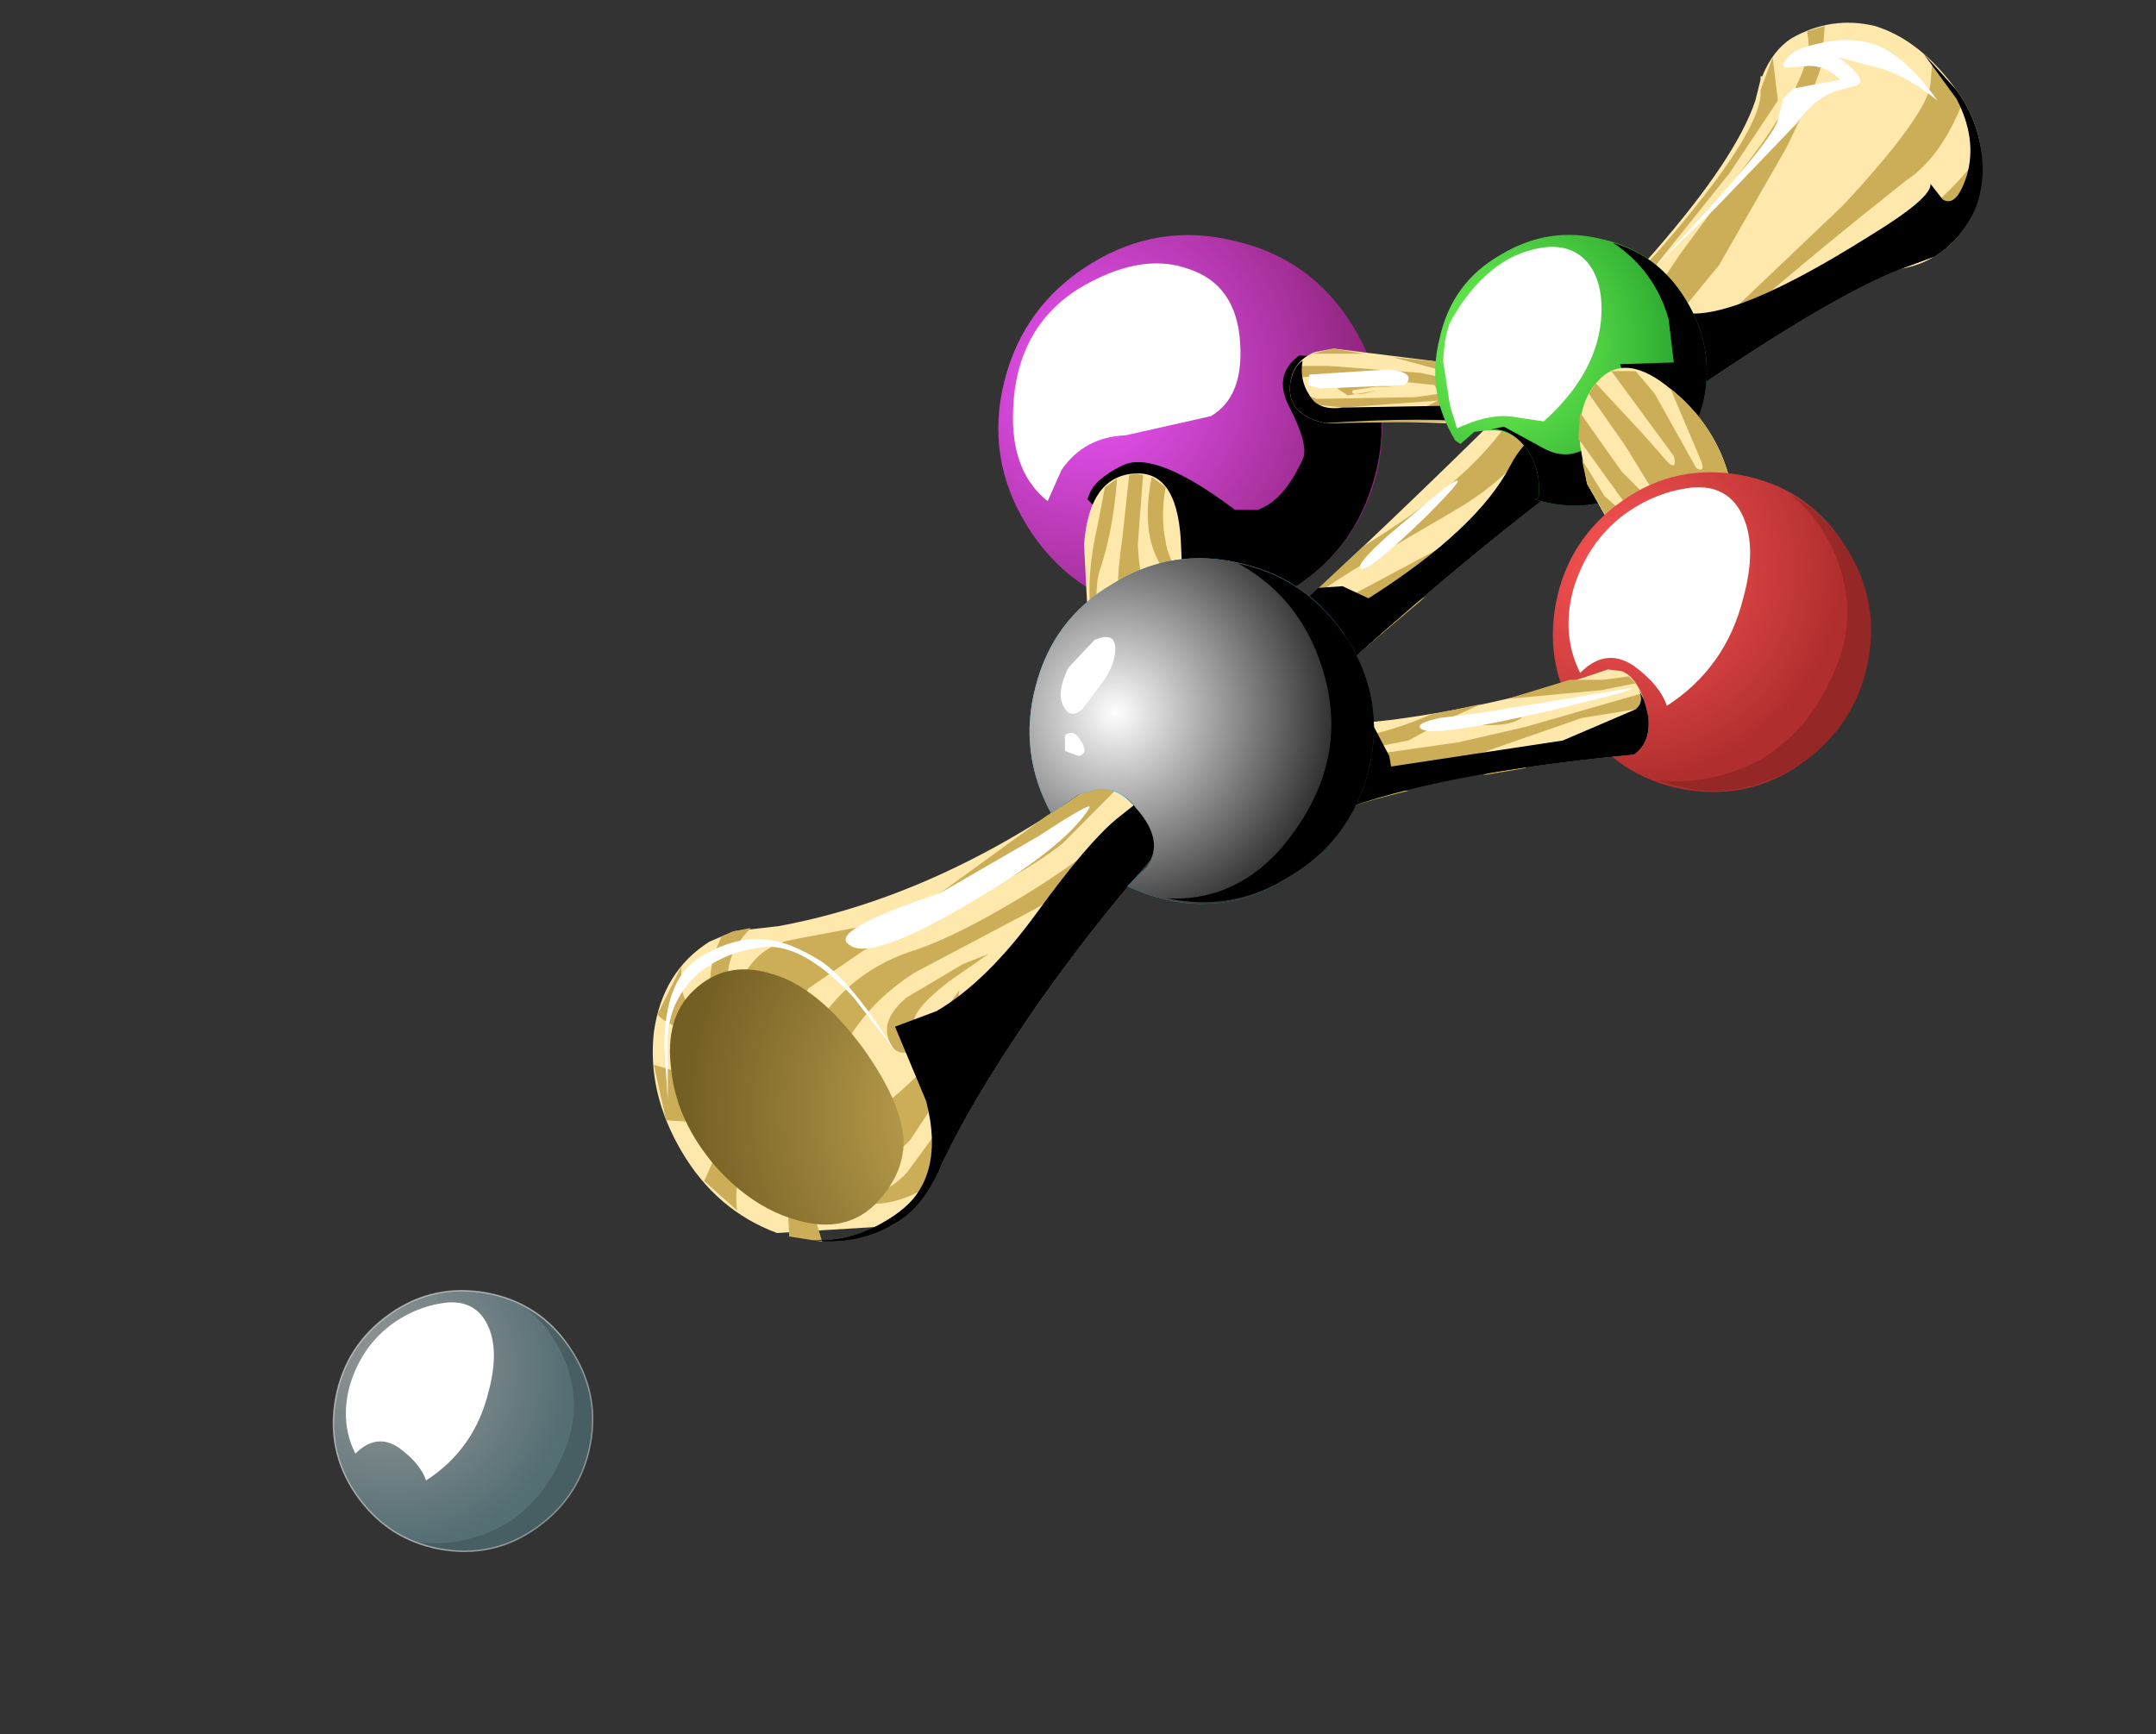 <?xml version="1.0" encoding="UTF-8" standalone="no"?>
<svg xmlns:xlink="http://www.w3.org/1999/xlink" height="50.0px" width="62.15px" xmlns="http://www.w3.org/2000/svg">
  <rect width="100%" height="100%" fill="#333333" stroke="none"/>
  <g transform="matrix(1.0, 0.0, 0.0, 1.0, 0.0, 0.0)">
    <use height="35.15" transform="matrix(1.0, 0.0, 0.0, 1.0, 18.8, 0.65)" width="38.35" xlink:href="#shape0"/>
    <use height="34.25" transform="matrix(1.0, 0.0, 0.0, 1.0, 23.4, 1.55)" width="33.75" xlink:href="#sprite0"/>
    <use height="31.75" transform="matrix(1.0, 0.0, 0.0, 1.0, 23.4, 4.05)" width="33.75" xlink:href="#sprite1"/>
    <use height="8.25" transform="matrix(1.0, 0.0, 0.0, 1.0, 19.15, 27.05)" width="6.9" xlink:href="#shape3"/>
    <use height="4.1" transform="matrix(1.0, 0.0, 0.0, 1.0, 24.4, 23.25)" width="7.0" xlink:href="#sprite2"/>
    <use height="15.25" transform="matrix(1.0, 0.0, 0.0, 1.0, 39.2, 1.15)" width="16.65" xlink:href="#shape5"/>
    <use height="11.0" transform="matrix(1.0, 0.0, 0.0, 1.0, 28.8, 6.8)" width="11.05" xlink:href="#shape6"/>
    <use height="7.7" transform="matrix(1.0, 0.0, 0.0, 1.0, 31.5, 9.95)" width="8.3" xlink:href="#sprite3"/>
    <use height="7.3" transform="matrix(1.0, 0.0, 0.0, 1.0, 31.35, 10.3)" width="8.45" xlink:href="#sprite4"/>
    <use height="6.85" transform="matrix(1.0, 0.0, 0.0, 1.0, 29.2, 7.6)" width="6.55" xlink:href="#sprite5"/>
    <use height="3.7" transform="matrix(1.0, 0.0, 0.0, 1.0, 29.85, 9.15)" width="1.5" xlink:href="#shape10"/>
    <use height="5.4" transform="matrix(1.0, 0.0, 0.0, 1.0, 31.2, 13.65)" width="2.85" xlink:href="#shape11"/>
    <use height="2.2" transform="matrix(1.0, 0.0, 0.0, 1.0, 37.2, 10.05)" width="7.35" xlink:href="#shape12"/>
    <use height="1.8" transform="matrix(1.0, 0.0, 0.0, 1.0, 37.2, 10.4)" width="6.55" xlink:href="#sprite6"/>
    <use height="0.85" transform="matrix(1.0, 0.0, 0.0, 1.0, 37.65, 10.6)" width="2.95" xlink:href="#shape14"/>
    <use height="7.85" transform="matrix(1.0, 0.0, 0.0, 1.0, 41.35, 6.75)" width="7.85" xlink:href="#shape15"/>
    <use height="5.25" transform="matrix(1.0, 0.0, 0.0, 1.0, 41.6, 7.1)" width="4.55" xlink:href="#sprite7"/>
    <use height="7.6" transform="matrix(1.0, 0.0, 0.0, 1.0, 42.9, 7.0)" width="6.3" xlink:href="#sprite8"/>
    <use height="2.5" transform="matrix(1.0, 0.0, 0.0, 1.0, 42.1, 8.95)" width="0.85" xlink:href="#shape18"/>
    <use height="8.15" transform="matrix(1.0, 0.0, 0.0, 1.0, 45.5, 10.6)" width="5.55" xlink:href="#shape19"/>
    <use height="9.25" transform="matrix(1.0, 0.0, 0.0, 1.0, 44.75, 13.6)" width="9.2" xlink:href="#shape20"/>
    <use height="8.55" transform="matrix(1.0, 0.0, 0.0, 1.0, 47.8, 14.25)" width="6.15" xlink:href="#sprite9"/>
    <use height="6.3" transform="matrix(1.0, 0.0, 0.0, 1.0, 45.2, 14.05)" width="5.25" xlink:href="#sprite10"/>
    <use height="3.25" transform="matrix(1.0, 0.0, 0.0, 1.0, 45.8, 15.6)" width="1.3" xlink:href="#shape23"/>
    <use height="4.6" transform="matrix(1.0, 0.0, 0.0, 1.0, 36.55, 19.3)" width="10.95" xlink:href="#shape24"/>
    <use height="2.85" transform="matrix(1.0, 0.0, 0.0, 1.0, 38.55, 20.55)" width="8.95" xlink:href="#sprite11"/>
    <use height="4.0" transform="matrix(1.0, 0.0, 0.0, 1.0, 36.55, 19.9)" width="10.95" xlink:href="#sprite12"/>
    <use height="1.25" transform="matrix(1.0, 0.0, 0.0, 1.0, 40.9, 19.85)" width="6.15" xlink:href="#shape27"/>
    <use height="9.95" transform="matrix(1.0, 0.0, 0.0, 1.0, 29.7, 16.1)" width="9.9" xlink:href="#shape28"/>
    <use height="2.7" transform="matrix(1.0, 0.0, 0.0, 1.0, 31.1, 22.65)" width="2.95" xlink:href="#sprite13"/>
    <use height="9.95" transform="matrix(1.0, 0.0, 0.0, 1.0, 29.7, 16.1)" width="9.9" xlink:href="#sprite14"/>
    <use height="9.75" transform="matrix(1.0, 0.0, 0.0, 1.0, 33.65, 16.25)" width="5.95" xlink:href="#sprite15"/>
    <use height="3.5" transform="matrix(1.0, 0.0, 0.0, 1.0, 30.6, 18.35)" width="1.55" xlink:href="#shape32"/>
    <clipPath id="clipPath0" transform="matrix(1.0, 0.0, 0.0, 1.0, 0.0, 0.0)">
      <use height="22.8" transform="matrix(1.0, 0.0, 0.0, 1.0, 0.55, 27.95)" width="25.45" xlink:href="#shape33"/>
    </clipPath>
    <g clip-path="url(#clipPath0)">
      <use height="9.25" transform="matrix(0.815, 0.0, 0.0, 0.815, 9.6, 37.2)" width="9.2" xlink:href="#shape34"/>
      <use height="8.55" transform="matrix(0.815, 0.0, 0.0, 0.815, 12.1, 37.75)" width="6.15" xlink:href="#sprite9"/>
      <use height="6.3" transform="matrix(0.815, 0.0, 0.0, 0.815, 9.959, 37.55)" width="5.25" xlink:href="#sprite10"/>
      <use height="3.25" transform="matrix(0.815, 0.0, 0.0, 0.815, 10.456, 38.83)" width="1.3" xlink:href="#shape23"/>
    </g>
  </g>
  <defs>
    <g id="shape0" transform="matrix(1.0, 0.0, 0.0, 1.0, 19.15, 17.55)">
      <path d="M18.45 -15.6 Q19.35 -14.35 19.15 -12.9 18.9 -11.45 17.8 -10.8 17.4 -10.55 16.85 -10.45 14.8 -9.65 10.65 -6.8 4.4 -2.55 -1.9 3.55 -5.55 7.1 -8.35 11.2 -9.95 13.55 -10.8 15.35 -11.35 16.7 -12.3 17.15 L-15.55 17.35 Q-17.3 16.7 -18.3 15.0 -19.3 13.3 -19.1 11.55 -18.85 9.8 -17.5 8.95 L-16.8 8.65 -15.5 8.5 Q-9.25 7.35 -3.1 1.7 6.05 -6.7 9.75 -10.95 12.1 -13.65 12.65 -15.3 L12.8 -15.9 12.8 -16.0 12.85 -16.0 Q13.15 -16.75 13.7 -17.1 14.85 -17.75 16.1 -17.45 17.4 -17.05 18.45 -15.6" fill="#ffe8ab" fill-rule="evenodd" stroke="none"/>
      <path d="M14.65 -17.45 L14.6 -16.8 Q14.75 -16.4 13.55 -13.95 L11.6 -10.55 7.95 -6.1 5.85 -3.75 Q4.25 -2.0 3.1 -1.45 L0.9 -0.15 -1.15 1.8 Q-4.8 6.05 -8.1 8.0 L-11.6 9.85 Q-13.3 10.95 -13.95 12.7 -14.65 14.55 -14.35 14.65 L-13.1 14.05 Q-11.75 13.35 -9.8 10.85 -7.4 7.7 -4.0 5.65 L-3.9 5.6 -5.6 7.5 -6.45 8.05 -8.5 9.85 -10.25 12.45 -11.7 14.65 Q-12.15 15.15 -12.9 15.55 L-13.6 15.95 -13.05 16.15 Q-12.45 16.3 -11.8 15.6 L-9.9 13.0 Q-9.0 11.5 -7.75 10.35 -9.85 13.2 -10.8 15.35 L-11.1 15.95 -11.2 16.0 Q-12.35 16.75 -13.65 16.4 L-14.35 16.3 -14.55 16.6 -14.25 17.6 -15.2 17.45 -15.25 16.4 Q-15.1 15.6 -15.35 15.15 L-16.15 15.1 Q-16.85 15.6 -16.7 16.7 L-17.65 15.85 -17.25 14.95 -16.95 13.6 Q-16.85 13.15 -17.25 13.45 L-18.0 14.15 -18.75 14.1 -19.1 12.5 -18.25 12.75 -17.25 12.35 Q-16.75 12.05 -17.4 11.85 -18.75 11.35 -19.0 11.05 L-18.3 9.65 Q-18.4 10.6 -17.95 10.9 L-16.95 11.8 Q-16.75 12.0 -17.05 11.5 -17.85 10.25 -17.15 8.8 L-16.8 8.65 -16.3 8.55 Q-17.25 9.5 -16.85 10.6 -16.15 12.55 -16.55 10.0 -16.1 9.1 -15.15 8.9 L-13.3 8.55 Q-11.9 8.2 -10.85 7.55 L-7.75 5.3 Q-5.55 3.95 -3.1 1.7 L1.35 -2.45 Q4.45 -4.35 5.6 -6.15 L6.3 -7.4 8.65 -9.65 9.8 -10.9 Q12.9 -14.45 12.8 -15.6 L13.15 -16.55 13.3 -15.3 11.9 -13.2 9.7 -10.45 Q8.6 -9.2 6.8 -6.25 5.85 -4.6 4.1 -3.55 L1.45 -2.0 Q-0.35 -0.95 -1.3 0.05 L-7.3 6.1 Q-8.7 7.25 -13.05 9.2 L-14.65 10.3 -15.0 11.1 Q-15.15 12.7 -14.55 11.6 -13.6 9.9 -11.75 9.25 -10.45 8.85 -8.4 7.6 -6.2 6.25 -5.2 5.1 -0.9 0.05 0.75 -0.9 L3.75 -2.5 Q5.45 -3.55 6.35 -4.75 L10.5 -10.9 12.9 -14.15 Q14.4 -16.35 14.15 -17.2 L14.15 -17.3 14.65 -17.45" fill="#ccae58" fill-rule="evenodd" stroke="none"/>
      <path d="M19.15 -13.85 L19.1 -12.7 16.35 -10.45 14.25 -9.3 10.75 -7.0 Q11.4 -7.7 12.85 -8.6 14.65 -9.75 16.45 -11.15 18.75 -13.0 19.15 -13.85" fill="#ccae58" fill-rule="evenodd" stroke="none"/>
      <path d="M2.9 -0.85 L3.15 -1.0 1.2 0.65 Q1.5 -0.05 2.9 -0.85" fill="#ccae58" fill-rule="evenodd" stroke="none"/>
      <path d="M17.7 -15.8 L17.75 -16.4 18.45 -15.6 18.65 -15.3 Q18.0 -13.65 17.0 -13.0 11.65 -8.75 10.05 -6.95 L7.95 -4.8 6.75 -3.95 7.45 -4.7 9.85 -7.35 Q11.3 -8.8 12.05 -9.3 L15.2 -12.3 Q17.65 -14.95 17.7 -15.8" fill="#ccae58" fill-rule="evenodd" stroke="none"/>
      <path d="M-9.45 9.3 L-10.6 10.1 Q-11.7 10.95 -11.6 11.35 -11.4 11.95 -10.3 10.35 L-10.35 10.8 Q-10.5 11.4 -11.2 11.85 -12.05 12.45 -12.3 11.85 -12.6 11.2 -11.8 10.55 L-10.2 9.6 -9.45 9.3" fill="#ccae58" fill-rule="evenodd" stroke="none"/>
    </g>
    <g id="sprite0" transform="matrix(1.0, 0.0, 0.0, 1.0, 0.0, -0.3)">
      <use height="34.25" transform="matrix(1.0, 0.0, 0.0, 1.0, 0.0, 0.3)" width="33.75" xlink:href="#shape1"/>
    </g>
    <g id="shape1" transform="matrix(1.0, 0.0, 0.0, 1.0, 0.0, -0.3)">
      <path d="M32.6 4.5 Q33.0 4.75 33.3 3.8 33.6 2.75 33.0 1.6 L32.05 0.3 33.0 1.35 Q33.9 2.6 33.7 4.05 33.45 5.5 32.35 6.15 L31.4 6.5 Q29.35 7.3 25.2 10.15 18.95 14.4 12.65 20.5 9.0 24.05 6.2 28.15 4.6 30.5 3.75 32.3 3.2 33.65 2.25 34.1 1.25 34.65 0.0 34.5 1.15 34.6 2.3 33.85 3.9 32.85 3.3 30.5 L2.4 28.35 3.6 27.9 Q5.05 27.05 6.5 25.05 7.95 23.05 8.8 22.35 L10.0 21.4 12.35 19.6 Q13.95 18.4 13.75 17.85 L13.65 16.6 14.6 15.7 15.3 15.65 16.05 16.0 Q19.2 14.0 20.15 12.15 20.75 11.0 22.5 10.3 24.0 9.7 23.95 9.3 23.75 8.35 22.8 7.4 L22.9 7.25 Q24.1 7.25 24.8 7.65 26.05 8.35 30.5 5.55 32.3 4.45 32.25 4.05 L32.6 4.5" fill="#000000" fill-rule="evenodd" stroke="none"/>
    </g>
    <g id="sprite1" transform="matrix(1.0, 0.0, 0.0, 1.0, 0.0, 0.0)">
      <use height="31.75" transform="matrix(1.0, 0.0, 0.0, 1.0, 0.0, 0.0)" width="33.75" xlink:href="#shape2"/>
    </g>
    <g id="shape2" transform="matrix(1.0, 0.0, 0.0, 1.0, 0.0, 0.0)">
      <path d="M33.65 0.0 Q33.9 1.0 33.55 1.95 33.15 2.85 32.35 3.35 L31.4 3.7 Q29.35 4.5 25.2 7.35 18.95 11.6 12.65 17.7 9.0 21.25 6.2 25.35 4.6 27.7 3.75 29.5 3.2 30.85 2.25 31.3 1.25 31.85 0.0 31.7 1.15 31.8 2.3 31.05 4.1 29.85 3.6 27.7 L4.7 26.9 7.4 22.8 9.9 19.3 10.75 19.4 11.35 17.55 13.1 16.2 Q13.9 15.45 13.75 15.05 L13.65 13.8 14.15 13.35 Q15.2 13.35 15.95 14.05 L16.05 14.0 16.6 13.6 20.6 10.25 21.35 8.85 23.2 7.55 Q24.0 6.95 23.95 6.5 L23.25 5.15 23.65 5.05 Q24.8 5.05 25.5 6.05 25.75 6.35 25.9 6.35 L26.8 6.0 29.6 4.2 32.2 2.65 32.95 2.5 33.35 1.7 33.65 0.0" fill="#000000" fill-rule="evenodd" stroke="none"/>
    </g>
    <g id="shape3" transform="matrix(1.0, 0.0, 0.0, 1.0, 18.8, -8.85)">
      <path d="M-13.05 12.05 Q-11.95 13.6 -11.9 14.7 -11.9 15.7 -12.75 16.55 -13.6 17.35 -14.9 17.0 -16.25 16.65 -17.35 15.4 -18.45 14.1 -18.6 12.65 -18.8 11.15 -17.95 10.35 -17.05 9.5 -15.8 9.85 -14.4 10.2 -13.05 12.05" fill="url(#gradient0)" fill-rule="evenodd" stroke="none"/>
      <path d="M-13.35 10.55 Q-14.75 9.05 -15.85 9.1 -17.0 9.2 -17.8 9.85 -18.65 10.6 -18.7 11.7 L-18.7 13.5 -18.8 12.0 Q-18.8 10.1 -17.85 9.45 -16.75 8.75 -15.8 8.9 -15.2 8.95 -14.3 9.5 -13.4 10.1 -12.15 12.1 L-13.35 10.55" fill="#ffffff" fill-rule="evenodd" stroke="none"/>
    </g>
    <radialGradient cx="0" cy="0" gradientTransform="matrix(-0.011, -0.001, -9.0E-4, 0.011, -9.3, 13.9)" gradientUnits="userSpaceOnUse" id="gradient0" r="819.2" spreadMethod="pad">
      <stop offset="0.0" stop-color="#ccae58"/>
      <stop offset="1.0" stop-color="#735e23"/>
    </radialGradient>
    <g id="sprite2" transform="matrix(1.0, 0.0, 0.0, 1.0, 0.0, -0.05)">
      <use height="4.1" transform="matrix(1.0, 0.0, 0.0, 1.0, 0.0, 0.05)" width="7.0" xlink:href="#shape4"/>
    </g>
    <g id="shape4" transform="matrix(1.0, 0.0, 0.0, 1.0, 0.0, -0.05)">
      <path d="M7.0 0.1 Q6.35 1.15 3.95 2.6 0.75 4.55 0.1 4.05 -0.6 3.65 2.7 2.55 L5.55 0.9 Q7.15 -0.15 7.0 0.1" fill="#ffffff" fill-rule="evenodd" stroke="none"/>
    </g>
    <g id="shape5" transform="matrix(1.0, 0.0, 0.0, 1.0, -1.25, 17.05)">
      <path d="M3.65 -4.1 Q4.7 -4.85 3.15 -3.3 1.55 -1.75 1.3 -1.8 1.05 -1.85 2.05 -2.75 L3.65 -4.1" fill="#ffffff" fill-rule="evenodd" stroke="none"/>
      <path d="M16.35 -16.2 L15.05 -16.55 Q15.9 -15.9 15.6 -15.75 L14.9 -15.55 Q14.3 -15.3 13.85 -14.65 L11.5 -12.2 9.75 -10.5 Q13.15 -14.1 13.3 -14.75 L13.45 -15.35 13.75 -15.65 15.1 -15.9 Q14.7 -16.3 14.2 -16.3 L13.6 -16.25 Q13.35 -16.25 13.55 -16.5 13.75 -16.8 14.5 -16.95 15.3 -17.15 16.0 -16.95 16.95 -16.65 17.9 -15.3 17.1 -15.95 16.35 -16.2" fill="#ffffff" fill-rule="evenodd" stroke="none"/>
    </g>
    <g id="shape6" transform="matrix(1.0, 0.0, 0.0, 1.0, 5.55, 5.5)">
      <path d="M4.65 -2.9 Q5.85 -0.95 5.35 1.3 4.8 3.5 2.85 4.7 0.9 5.9 -1.3 5.35 -3.55 4.8 -4.75 2.85 -5.95 0.9 -5.4 -1.3 -4.85 -3.5 -2.9 -4.7 -0.95 -5.9 1.25 -5.35 3.45 -4.85 4.65 -2.9" fill="url(#gradient1)" fill-rule="evenodd" stroke="none"/>
    </g>
    <radialGradient cx="0" cy="0" gradientTransform="matrix(0.009, 0.004, 0.004, -0.009, -2.85, -1.35)" gradientUnits="userSpaceOnUse" id="gradient1" r="819.2" spreadMethod="pad">
      <stop offset="0.0" stop-color="#f056fe"/>
      <stop offset="1.0" stop-color="#8f257d"/>
    </radialGradient>
    <g id="sprite3" transform="matrix(1.0, 0.0, 0.0, 1.0, 0.0, 0.05)">
      <use height="7.7" transform="matrix(1.0, 0.0, 0.0, 1.0, 0.0, -0.05)" width="8.3" xlink:href="#shape7"/>
    </g>
    <g id="shape7" transform="matrix(1.0, 0.0, 0.0, 1.0, 0.0, 0.05)">
      <path d="M8.0 0.5 Q8.65 2.3 8.0 4.15 7.4 5.95 5.7 7.0 L4.15 7.65 Q1.75 6.35 0.9 5.7 L0.05 4.6 Q-0.2 3.9 0.9 3.4 1.85 3.0 4.1 4.7 L4.75 4.7 Q5.5 4.45 6.05 3.25 6.25 2.85 5.65 1.7 5.2 0.8 5.95 0.25 L6.95 0.3 8.0 0.5" fill="#000000" fill-rule="evenodd" stroke="none"/>
    </g>
    <g id="sprite4" transform="matrix(1.0, 0.0, 0.0, 1.0, 0.0, 0.0)">
      <use height="7.3" transform="matrix(1.0, 0.0, 0.0, 1.0, 0.0, 0.0)" width="8.45" xlink:href="#shape8"/>
    </g>
    <g id="shape8" transform="matrix(1.0, 0.0, 0.0, 1.0, 0.0, 0.0)">
      <path d="M7.95 0.1 L8.3 0.7 Q8.7 2.45 8.05 4.1 7.4 5.75 5.85 6.7 L4.35 7.3 1.15 5.45 0.55 4.65 0.0 4.1 Q0.15 3.5 0.95 3.2 L2.1 3.3 2.75 4.0 Q2.95 4.55 2.5 4.75 2.05 5.0 2.95 5.05 L4.35 5.05 Q5.15 4.95 6.0 4.45 7.25 3.75 7.85 2.55 8.4 1.45 7.65 1.4 6.9 2.45 6.15 1.6 5.7 1.1 5.8 0.55 5.85 0.1 6.25 0.0 L7.35 0.15 7.95 0.1" fill="#000000" fill-rule="evenodd" stroke="none"/>
    </g>
    <g id="sprite5" transform="matrix(1.0, 0.0, 0.0, 1.0, 0.0, 0.0)">
      <use height="6.85" transform="matrix(1.0, 0.0, 0.0, 1.0, 0.0, 0.0)" width="6.55" xlink:href="#shape9"/>
    </g>
    <g id="shape9" transform="matrix(1.0, 0.0, 0.0, 1.0, 0.0, 0.0)">
      <path d="M5.05 0.15 Q6.45 0.6 6.55 2.3 6.65 3.85 5.7 4.4 L3.25 4.95 Q2.05 5.0 1.4 5.95 L1.0 6.85 Q0.0 6.05 0.0 4.45 0.0 1.95 1.85 0.75 3.65 -0.35 5.05 0.15" fill="#ffffff" fill-rule="evenodd" stroke="none"/>
    </g>
    <g id="shape10" transform="matrix(1.0, 0.0, 0.0, 1.0, 4.5, 3.15)">
      <path d="M-3.65 -3.05 Q-2.8 -3.45 -3.05 -2.2 -3.6 0.05 -4.35 -1.1 -4.65 -1.6 -4.35 -2.2 L-3.65 -3.05" fill="#ffffff" fill-rule="evenodd" stroke="none"/>
      <path d="M-4.1 -0.1 L-3.6 -0.05 Q-3.45 0.2 -3.8 0.45 -4.1 0.65 -4.2 0.35 L-4.1 -0.1" fill="#ffffff" fill-rule="evenodd" stroke="none"/>
    </g>
    <g id="shape11" transform="matrix(1.0, 0.0, 0.0, 1.0, 1.45, 2.7)">
      <path d="M-0.65 2.45 Q-0.45 2.05 -0.85 1.65 L-1.3 1.3 -1.4 -0.65 Q-1.25 -2.65 0.1 -2.7 1.35 -2.75 1.4 -0.5 1.5 1.3 1.05 2.3 0.7 3.05 -0.65 2.45" fill="#ffe8ab" fill-rule="evenodd" stroke="none"/>
      <path d="M0.95 -0.75 Q1.0 -0.3 1.4 0.3 L1.4 0.65 Q0.7 0.05 0.5 -0.85 0.35 -1.6 0.55 -2.6 L0.95 -2.3 Q0.8 -1.45 0.95 -0.75" fill="#ccae58" fill-rule="evenodd" stroke="none"/>
      <path d="M-0.9 -0.05 Q-1.15 0.6 -0.95 1.5 L-1.2 1.35 Q-1.35 0.25 -1.0 -1.25 L-0.8 -2.3 -0.45 -2.55 Q-0.55 -1.15 -0.9 -0.05" fill="#ccae58" fill-rule="evenodd" stroke="none"/>
      <path d="M0.3 -2.65 L0.15 -0.65 Q0.2 0.65 0.8 1.85 L0.4 1.9 -0.3 1.4 Q-0.55 0.85 -0.3 -0.8 L-0.1 -2.65 0.1 -2.7 0.3 -2.65" fill="#ccae58" fill-rule="evenodd" stroke="none"/>
    </g>
    <g id="shape12" transform="matrix(1.0, 0.0, 0.0, 1.0, 3.65, 1.1)">
      <path d="M3.5 -0.8 L3.7 0.25 Q3.65 1.25 2.45 1.1 L-0.8 1.0 -2.65 1.05 Q-3.8 0.8 -3.65 -0.15 -3.55 -0.75 -2.95 -1.0 L-2.4 -1.1 0.8 -0.7 3.5 -0.8" fill="#ffe8ab" fill-rule="evenodd" stroke="none"/>
      <path d="M0.65 0.2 L0.5 -0.05 -2.45 -0.35 -3.6 -0.25 -3.45 -0.6 -2.55 -0.6 0.1 -0.4 1.25 -0.15 0.6 -0.5 -0.7 -0.85 0.8 -0.7 2.3 -0.7 2.95 0.2 1.4 1.0 -2.65 1.05 -3.35 0.7 -2.0 0.85 0.0 0.7 0.6 0.4 -2.15 0.6 -3.55 0.45 -3.65 0.05 -2.9 0.35 -0.05 0.3 0.65 0.2" fill="#ccae58" fill-rule="evenodd" stroke="none"/>
      <path d="M-2.4 -1.1 L-1.55 -0.95 -3.05 -0.95 -2.4 -1.1" fill="#ccae58" fill-rule="evenodd" stroke="none"/>
    </g>
    <g id="sprite6" transform="matrix(1.0, 0.0, 0.0, 1.0, 0.0, 0.0)">
      <use height="1.8" transform="matrix(1.0, 0.0, 0.0, 1.0, 0.0, 0.0)" width="6.55" xlink:href="#shape13"/>
    </g>
    <g id="shape13" transform="matrix(1.0, 0.0, 0.0, 1.0, 0.0, 0.0)">
      <path d="M4.4 1.3 L6.55 1.2 5.8 1.8 Q3.9 1.6 1.0 1.8 -0.15 1.55 0.0 0.6 0.1 0.15 0.35 0.0 0.25 0.55 0.55 1.0 0.8 1.45 1.5 1.35 L4.4 1.3" fill="#000000" fill-rule="evenodd" stroke="none"/>
    </g>
    <g id="shape14" transform="matrix(1.0, 0.0, 0.0, 1.0, 3.2, 0.55)">
      <path d="M-0.7 0.0 L-1.2 0.0 -1.85 0.1 Q-1.95 0.25 -1.55 0.2 L-1.1 0.1 -2.0 0.25 -2.3 0.05 -1.8 -0.1 -0.7 0.0" fill="#ccae58" fill-rule="evenodd" stroke="none"/>
      <path d="M-0.8 -0.5 Q0.0 -0.4 -0.35 -0.05 L-2.8 0.05 -3.15 -0.05 -3.1 -0.35 -0.8 -0.5" fill="#ffffff" fill-rule="evenodd" stroke="none"/>
    </g>
    <g id="shape15" transform="matrix(1.0, 0.0, 0.0, 1.0, 3.9, 3.95)">
      <path d="M-1.4 2.05 Q-1.75 1.7 -2.3 1.7 L-2.75 1.75 -3.15 2.1 -3.3 2.0 Q-4.15 0.6 -3.75 -0.95 -3.4 -2.55 -2.0 -3.35 -0.6 -4.2 0.95 -3.8 2.5 -3.45 3.35 -2.05 4.2 -0.65 3.85 0.9 3.45 2.45 2.05 3.3 0.65 4.2 -1.0 3.7 L-0.9 3.65 Q-0.8 2.7 -1.4 2.05" fill="url(#gradient2)" fill-rule="evenodd" stroke="none"/>
    </g>
    <radialGradient cx="0" cy="0" gradientTransform="matrix(0.006, 0.002, 0.002, -0.006, -1.95, -0.75)" gradientUnits="userSpaceOnUse" id="gradient2" r="819.2" spreadMethod="pad">
      <stop offset="0.0" stop-color="#78fe56"/>
      <stop offset="1.0" stop-color="#2ca831"/>
    </radialGradient>
    <g id="sprite7" transform="matrix(1.0, 0.0, 0.0, 1.0, 0.05, 0.0)">
      <use height="5.25" transform="matrix(1.0, 0.0, 0.0, 1.0, -0.05, 0.0)" width="4.55" xlink:href="#shape16"/>
    </g>
    <g id="shape16" transform="matrix(1.0, 0.0, 0.0, 1.0, 0.05, 0.0)">
      <path d="M0.2 2.1 Q1.25 0.3 2.75 0.05 3.6 -0.1 4.1 0.45 4.6 1.05 4.5 2.15 4.35 3.7 2.85 5.05 L1.85 4.9 Q1.2 4.85 0.35 5.25 L0.15 4.6 -0.05 3.3 Q0.0 2.45 0.2 2.1" fill="#ffffff" fill-rule="evenodd" stroke="none"/>
    </g>
    <g id="sprite8" transform="matrix(1.0, 0.0, 0.0, 1.0, 0.0, 0.0)">
      <use height="7.6" transform="matrix(1.0, 0.0, 0.0, 1.0, 0.0, 0.0)" width="6.3" xlink:href="#shape17"/>
    </g>
    <g id="shape17" transform="matrix(1.0, 0.0, 0.0, 1.0, 0.0, 0.0)">
      <path d="M5.7 1.65 Q6.55 3.05 6.2 4.6 5.8 6.15 4.4 7.0 3.0 7.9 1.35 7.4 L1.45 7.35 Q1.55 6.4 0.95 5.75 0.5 5.3 0.0 5.4 L0.45 5.3 1.55 5.9 Q2.25 6.3 2.85 5.9 3.9 5.3 4.05 4.2 L3.8 3.5 5.35 3.45 5.2 2.2 Q4.8 0.8 3.6 0.0 4.95 0.4 5.7 1.65" fill="#000000" fill-rule="evenodd" stroke="none"/>
    </g>
    <g id="shape18" transform="matrix(1.0, 0.0, 0.0, 1.0, 3.15, 1.75)">
      <path d="M-2.65 -1.75 Q-2.25 -1.8 -2.3 -1.45 L-2.4 -0.75 Q-2.5 -0.4 -2.75 -0.3 -3.05 -0.15 -3.1 -0.5 L-3.05 -1.25 Q-2.95 -1.7 -2.65 -1.75" fill="#ffffff" fill-rule="evenodd" stroke="none"/>
      <path d="M-2.9 0.2 Q-2.7 0.15 -2.7 0.5 -2.7 0.8 -2.9 0.75 L-3.1 0.5 -2.9 0.2" fill="#ffffff" fill-rule="evenodd" stroke="none"/>
    </g>
    <g id="shape19" transform="matrix(1.0, 0.0, 0.0, 1.0, 2.75, 4.1)">
      <path d="M-0.25 4.05 Q-0.7 2.55 -1.65 0.75 L-2.5 -0.75 -2.7 -1.85 Q-2.8 -3.05 -2.2 -3.7 -1.4 -4.6 -0.05 -3.45 1.15 -2.45 1.55 -1.1 L2.8 2.8 -0.25 4.05" fill="#ffe8ab" fill-rule="evenodd" stroke="none"/>
      <path d="M-2.75 -2.05 L-2.7 -2.8 -1.5 -1.1 -0.75 -0.35 Q-0.4 -0.1 -0.6 -0.55 L-1.4 -1.85 -2.45 -3.35 -2.25 -3.65 -0.9 -2.2 -0.15 -1.35 Q0.1 -1.15 0.0 -1.55 L-1.8 -4.0 -1.1 -4.0 -0.55 -3.35 0.65 -1.2 Q0.95 -1.05 0.75 -1.5 L-0.1 -3.5 Q1.1 -2.55 1.55 -1.1 L2.1 0.75 2.0 0.95 -0.95 2.2 -2.0 0.1 -2.5 -0.75 -2.65 -1.45 -2.0 -0.4 -1.55 0.0 Q-1.3 0.1 -1.45 -0.25 L-2.75 -2.05" fill="#ccae58" fill-rule="evenodd" stroke="none"/>
    </g>
    <g id="shape20" transform="matrix(1.0, 0.0, 0.0, 1.0, 4.6, 4.6)">
      <path d="M3.75 -2.6 Q4.85 -1.0 4.5 0.85 4.15 2.7 2.6 3.8 1.05 4.9 -0.85 4.55 -2.7 4.2 -3.8 2.6 -4.85 1.05 -4.5 -0.8 -4.15 -2.65 -2.6 -3.75 -1.05 -4.85 0.85 -4.5 2.7 -4.15 3.75 -2.6" fill="url(#gradient3)" fill-rule="evenodd" stroke="none"/>
    </g>
    <radialGradient cx="0" cy="0" gradientTransform="matrix(0.007, 0.003, 0.003, -0.007, -2.45, -1.8)" gradientUnits="userSpaceOnUse" id="gradient3" r="819.2" spreadMethod="pad">
      <stop offset="0.0" stop-color="#fe5656"/>
      <stop offset="1.0" stop-color="#b02e2e"/>
    </radialGradient>
    <g id="sprite9" transform="matrix(1.0, 0.0, 0.0, 1.0, 0.0, 0.0)">
      <use height="8.55" transform="matrix(1.0, 0.0, 0.0, 1.0, 0.0, 0.0)" width="6.15" xlink:href="#shape21"/>
    </g>
    <g id="shape21" transform="matrix(1.0, 0.0, 0.0, 1.0, 0.0, 0.0)">
      <path d="M5.25 4.65 Q5.7 3.3 5.15 1.85 4.65 0.65 3.8 0.0 4.6 0.4 5.3 1.35 6.4 2.95 6.05 4.8 5.7 6.65 4.15 7.75 2.15 9.05 0.0 8.25 1.55 8.4 2.95 7.65 4.55 6.7 5.25 4.65" fill="#000000" fill-opacity="0.149" fill-rule="evenodd" stroke="none"/>
    </g>
    <g id="sprite10" transform="matrix(1.0, 0.0, 0.0, 1.0, 0.05, 0.0)">
      <use height="6.3" transform="matrix(1.0, 0.0, 0.0, 1.0, -0.05, 0.0)" width="5.25" xlink:href="#shape22"/>
    </g>
    <g id="shape22" transform="matrix(1.0, 0.0, 0.0, 1.0, 0.05, 0.0)">
      <path d="M1.55 0.8 Q2.5 0.1 3.6 0.0 4.6 -0.05 5.0 0.85 5.4 1.75 5.0 3.2 4.5 5.2 2.8 6.3 2.6 5.7 1.85 5.15 1.05 4.6 0.3 5.35 -0.25 4.25 0.1 2.95 0.5 1.6 1.55 0.8" fill="#ffffff" fill-rule="evenodd" stroke="none"/>
    </g>
    <g id="shape23" transform="matrix(1.0, 0.0, 0.0, 1.0, 3.55, 2.6)">
      <path d="M-2.95 -2.5 L-2.35 -2.45 Q-2.15 -2.2 -2.3 -1.8 -2.4 -1.3 -2.65 -0.9 -3.0 -0.4 -3.3 -0.6 -3.65 -0.8 -3.5 -1.55 L-2.95 -2.5" fill="#ffffff" fill-rule="evenodd" stroke="none"/>
      <path d="M-3.3 0.1 L-2.9 0.15 Q-2.75 0.4 -3.0 0.6 -3.25 0.75 -3.35 0.5 L-3.3 0.1" fill="#ffffff" fill-rule="evenodd" stroke="none"/>
    </g>
    <g id="shape24" transform="matrix(1.0, 0.0, 0.0, 1.0, 5.45, 2.3)">
      <path d="M5.1 0.15 Q-1.55 0.8 -4.1 2.05 -5.65 2.85 -5.4 1.2 L-4.8 -0.6 -4.15 -0.6 -1.85 -0.85 Q1.5 -1.3 4.35 -2.3 L4.75 -2.25 Q5.15 -2.1 5.4 -1.4 5.75 -0.3 5.1 0.15" fill="#ffe8ab" fill-rule="evenodd" stroke="none"/>
      <path d="M5.45 -0.4 L5.25 0.0 4.15 -0.05 Q3.0 0.0 1.95 0.55 L0.75 0.75 2.35 0.05 5.45 -0.4" fill="#ccae58" fill-rule="evenodd" stroke="none"/>
      <path d="M3.25 -2.0 L4.2 -2.0 4.95 -2.1 5.15 -1.9 4.15 -1.7 1.45 -1.45 3.25 -2.0 M0.05 -0.2 L2.0 -0.65 5.3 -1.6 5.4 -1.4 5.45 -1.2 3.6 -0.9 1.15 -0.05 Q-0.45 0.55 -1.05 0.55 L-3.25 0.5 -3.65 0.9 Q-3.95 1.25 -3.4 1.1 L-2.45 1.05 -1.4 1.2 Q-2.85 1.55 -3.6 1.85 -5.2 1.65 -4.85 0.85 L-3.95 -0.05 -3.25 -0.35 -2.6 -0.4 Q-1.8 -0.55 -0.75 -1.0 L0.7 -1.3 -0.3 -0.85 -1.4 -0.25 -3.2 0.1 -3.15 0.2 -2.05 0.1 0.05 -0.2" fill="#ccae58" fill-rule="evenodd" stroke="none"/>
    </g>
    <g id="sprite11" transform="matrix(1.0, 0.0, 0.0, 1.0, 0.0, 0.0)">
      <use height="2.85" transform="matrix(1.0, 0.0, 0.0, 1.0, 0.0, 0.0)" width="8.95" xlink:href="#shape25"/>
    </g>
    <g id="shape25" transform="matrix(1.0, 0.0, 0.0, 1.0, 0.0, 0.0)">
      <path d="M5.75 1.3 L8.15 0.85 Q8.9 0.65 8.95 0.0 9.05 0.85 8.55 1.2 2.85 1.75 0.0 2.85 L0.4 0.35 0.6 0.35 0.95 1.6 1.0 2.2 5.75 1.3" fill="#000000" fill-rule="evenodd" stroke="none"/>
    </g>
    <g id="sprite12" transform="matrix(1.0, 0.0, 0.0, 1.0, 0.0, -0.2)">
      <use height="4.0" transform="matrix(1.0, 0.0, 0.0, 1.0, 0.0, 0.2)" width="10.95" xlink:href="#shape26"/>
    </g>
    <g id="shape26" transform="matrix(1.0, 0.0, 0.0, 1.0, 0.0, -0.2)">
      <path d="M10.6 0.75 Q10.85 0.55 10.7 0.2 L10.85 0.5 Q11.2 1.6 10.55 2.05 3.9 2.7 1.35 3.95 0.1 4.6 0.0 3.65 0.0 2.95 0.45 1.8 L2.1 1.25 3.0 1.15 3.5 2.1 3.55 2.4 8.5 1.65 10.6 0.75" fill="#000000" fill-rule="evenodd" stroke="none"/>
    </g>
    <g id="shape27" transform="matrix(1.0, 0.0, 0.0, 1.0, 1.1, 1.75)">
      <path d="M2.05 -1.2 Q1.95 -0.75 1.15 -0.7 0.25 -0.65 0.85 -0.9 L2.05 -1.2" fill="#ccae58" fill-rule="evenodd" stroke="none"/>
      <path d="M0.7 -1.05 L4.65 -1.7 Q5.45 -1.85 4.65 -1.6 L2.85 -1.15 Q-0.75 -0.3 -1.05 -0.6 -1.2 -0.75 -0.5 -0.9 L0.7 -1.05" fill="#ffffff" fill-rule="evenodd" stroke="none"/>
    </g>
    <g id="shape28" transform="matrix(1.0, 0.0, 0.0, 1.0, 4.95, 4.95)">
      <path d="M-2.6 -4.2 Q-0.85 -5.3 1.15 -4.8 3.1 -4.35 4.2 -2.6 5.3 -0.85 4.8 1.15 4.3 3.15 2.55 4.2 0.35 5.65 -2.15 4.5 L-1.6 3.95 Q-1.05 3.2 -1.9 2.25 -2.35 1.65 -3.0 1.7 L-3.55 1.85 -4.35 2.4 Q-5.3 0.65 -4.8 -1.25 -4.3 -3.2 -2.6 -4.2" fill="#29abe2" fill-rule="evenodd" stroke="none"/>
      <path d="M-2.6 -3.6 L-1.05 -4.05 Q0.0 -4.15 0.6 -3.35 1.2 -2.4 1.0 -0.7 0.8 0.35 -0.1 1.2 -0.95 1.9 -2.0 2.15 -2.45 1.65 -3.05 1.7 L-3.55 1.85 -3.65 1.9 -3.75 1.85 Q-4.55 1.1 -4.55 -0.3 -4.6 -1.65 -4.05 -2.3 L-2.6 -3.6" fill="#48c7f7" fill-rule="evenodd" stroke="none"/>
    </g>
    <g id="sprite13" transform="matrix(1.0, 0.0, 0.0, 1.0, 0.0, 0.05)">
      <use height="2.7" transform="matrix(1.0, 0.0, 0.0, 1.0, 0.0, -0.05)" width="2.95" xlink:href="#shape29"/>
    </g>
    <g id="shape29" transform="matrix(1.0, 0.0, 0.0, 1.0, 0.0, 0.05)">
      <path d="M2.2 0.65 Q3.1 1.45 2.95 2.2 2.8 2.95 1.85 2.4 L1.95 2.3 Q2.5 1.55 1.65 0.6 0.9 -0.35 0.0 0.2 0.95 -0.45 2.2 0.65" fill="#000000" fill-rule="evenodd" stroke="none"/>
    </g>
    <g id="sprite14" transform="matrix(1.0, 0.0, 0.0, 1.0, 0.0, 0.0)">
      <use height="9.95" transform="matrix(1.0, 0.0, 0.0, 1.0, 0.0, 0.0)" width="9.9" xlink:href="#shape30"/>
    </g>
    <g id="shape30" transform="matrix(1.0, 0.0, 0.0, 1.0, 0.0, 0.0)">
      <path d="M6.1 0.15 Q8.05 0.6 9.15 2.35 10.25 4.1 9.75 6.1 9.25 8.1 7.5 9.15 5.3 10.6 2.8 9.45 L3.35 8.9 Q3.9 8.15 3.05 7.2 2.6 6.6 1.95 6.65 L1.4 6.8 0.6 7.35 Q-0.35 5.6 0.15 3.7 0.65 1.75 2.35 0.75 4.1 -0.35 6.1 0.15" fill="url(#gradient4)" fill-rule="evenodd" stroke="none"/>
    </g>
    <radialGradient cx="0" cy="0" gradientTransform="matrix(0.009, 0.003, 0.003, -0.009, 2.45, 4.45)" gradientUnits="userSpaceOnUse" id="gradient4" r="819.2" spreadMethod="pad">
      <stop offset="0.0" stop-color="#ffffff"/>
      <stop offset="1.0" stop-color="#000000"/>
    </radialGradient>
    <g id="sprite15" transform="matrix(1.0, 0.0, 0.0, 1.0, 0.0, 0.0)">
      <use height="9.75" transform="matrix(1.0, 0.0, 0.0, 1.0, 0.0, 0.0)" width="5.95" xlink:href="#shape31"/>
    </g>
    <g id="shape31" transform="matrix(1.0, 0.0, 0.0, 1.0, 0.0, 0.0)">
      <path d="M2.05 0.0 Q4.0 0.4 5.2 2.2 6.3 3.95 5.8 5.95 5.3 7.95 3.55 9.0 1.9 10.05 0.0 9.65 1.85 9.75 3.2 8.3 5.25 5.95 4.55 3.3 3.95 1.05 2.05 0.0" fill="#000000" fill-rule="evenodd" stroke="none"/>
    </g>
    <g id="shape32" transform="matrix(1.0, 0.0, 0.0, 1.0, 4.05, 2.7)">
      <path d="M-3.1 -2.6 Q-2.5 -2.85 -2.5 -2.35 -2.5 -1.9 -2.85 -1.4 L-3.45 -0.6 Q-3.8 -0.3 -4.0 -0.7 -4.2 -1.1 -3.85 -1.8 L-3.1 -2.6" fill="#ffffff" fill-rule="evenodd" stroke="none"/>
      <path d="M-3.95 0.15 Q-3.7 -0.05 -3.5 0.3 -3.25 0.65 -3.55 0.75 L-3.95 0.6 -3.95 0.15" fill="#ffffff" fill-rule="evenodd" stroke="none"/>
    </g>
    <g id="shape33" transform="matrix(1.0, 0.0, 0.0, 1.0, 19.35, -12.55)">
      <path d="M2.2 12.65 Q3.6 13.0 4.95 14.85 6.0 16.3 6.1 17.5 L5.75 20.1 4.45 24.4 0.45 35.35 -19.35 35.35 -19.35 19.25 Q-0.2 13.4 0.05 13.15 0.95 12.3 2.2 12.65" fill="#3300ff" fill-rule="evenodd" stroke="none"/>
    </g>
    <g id="shape34" transform="matrix(1.0, 0.0, 0.0, 1.0, 4.6, 4.6)">
      <path d="M3.75 -2.6 Q4.85 -1.0 4.5 0.85 4.15 2.7 2.6 3.8 1.05 4.9 -0.85 4.55 -2.7 4.2 -3.8 2.6 -4.85 1.05 -4.5 -0.8 -4.15 -2.65 -2.6 -3.75 -1.05 -4.85 0.85 -4.5 2.7 -4.15 3.75 -2.6" fill="url(#gradient5)" fill-rule="evenodd" stroke="none"/>
      <path d="M3.75 -2.6 Q4.85 -1.0 4.5 0.85 4.15 2.7 2.6 3.8 1.05 4.9 -0.85 4.55 -2.7 4.2 -3.8 2.6 -4.85 1.05 -4.5 -0.8 -4.15 -2.65 -2.6 -3.75 -1.05 -4.85 0.85 -4.5 2.7 -4.15 3.75 -2.6 Z" fill="none" stroke="#ffffff" stroke-linecap="round" stroke-linejoin="round" stroke-opacity="0.498" stroke-width="0.05"/>
    </g>
    <radialGradient cx="0" cy="0" gradientTransform="matrix(0.007, 0.003, 0.003, -0.007, -2.45, -1.8)" gradientUnits="userSpaceOnUse" id="gradient5" r="819.2" spreadMethod="pad">
      <stop offset="0.0" stop-color="#ffffff" stop-opacity="0.498"/>
      <stop offset="1.0" stop-color="#75aab5" stop-opacity="0.498"/>
    </radialGradient>
  </defs>
</svg>
